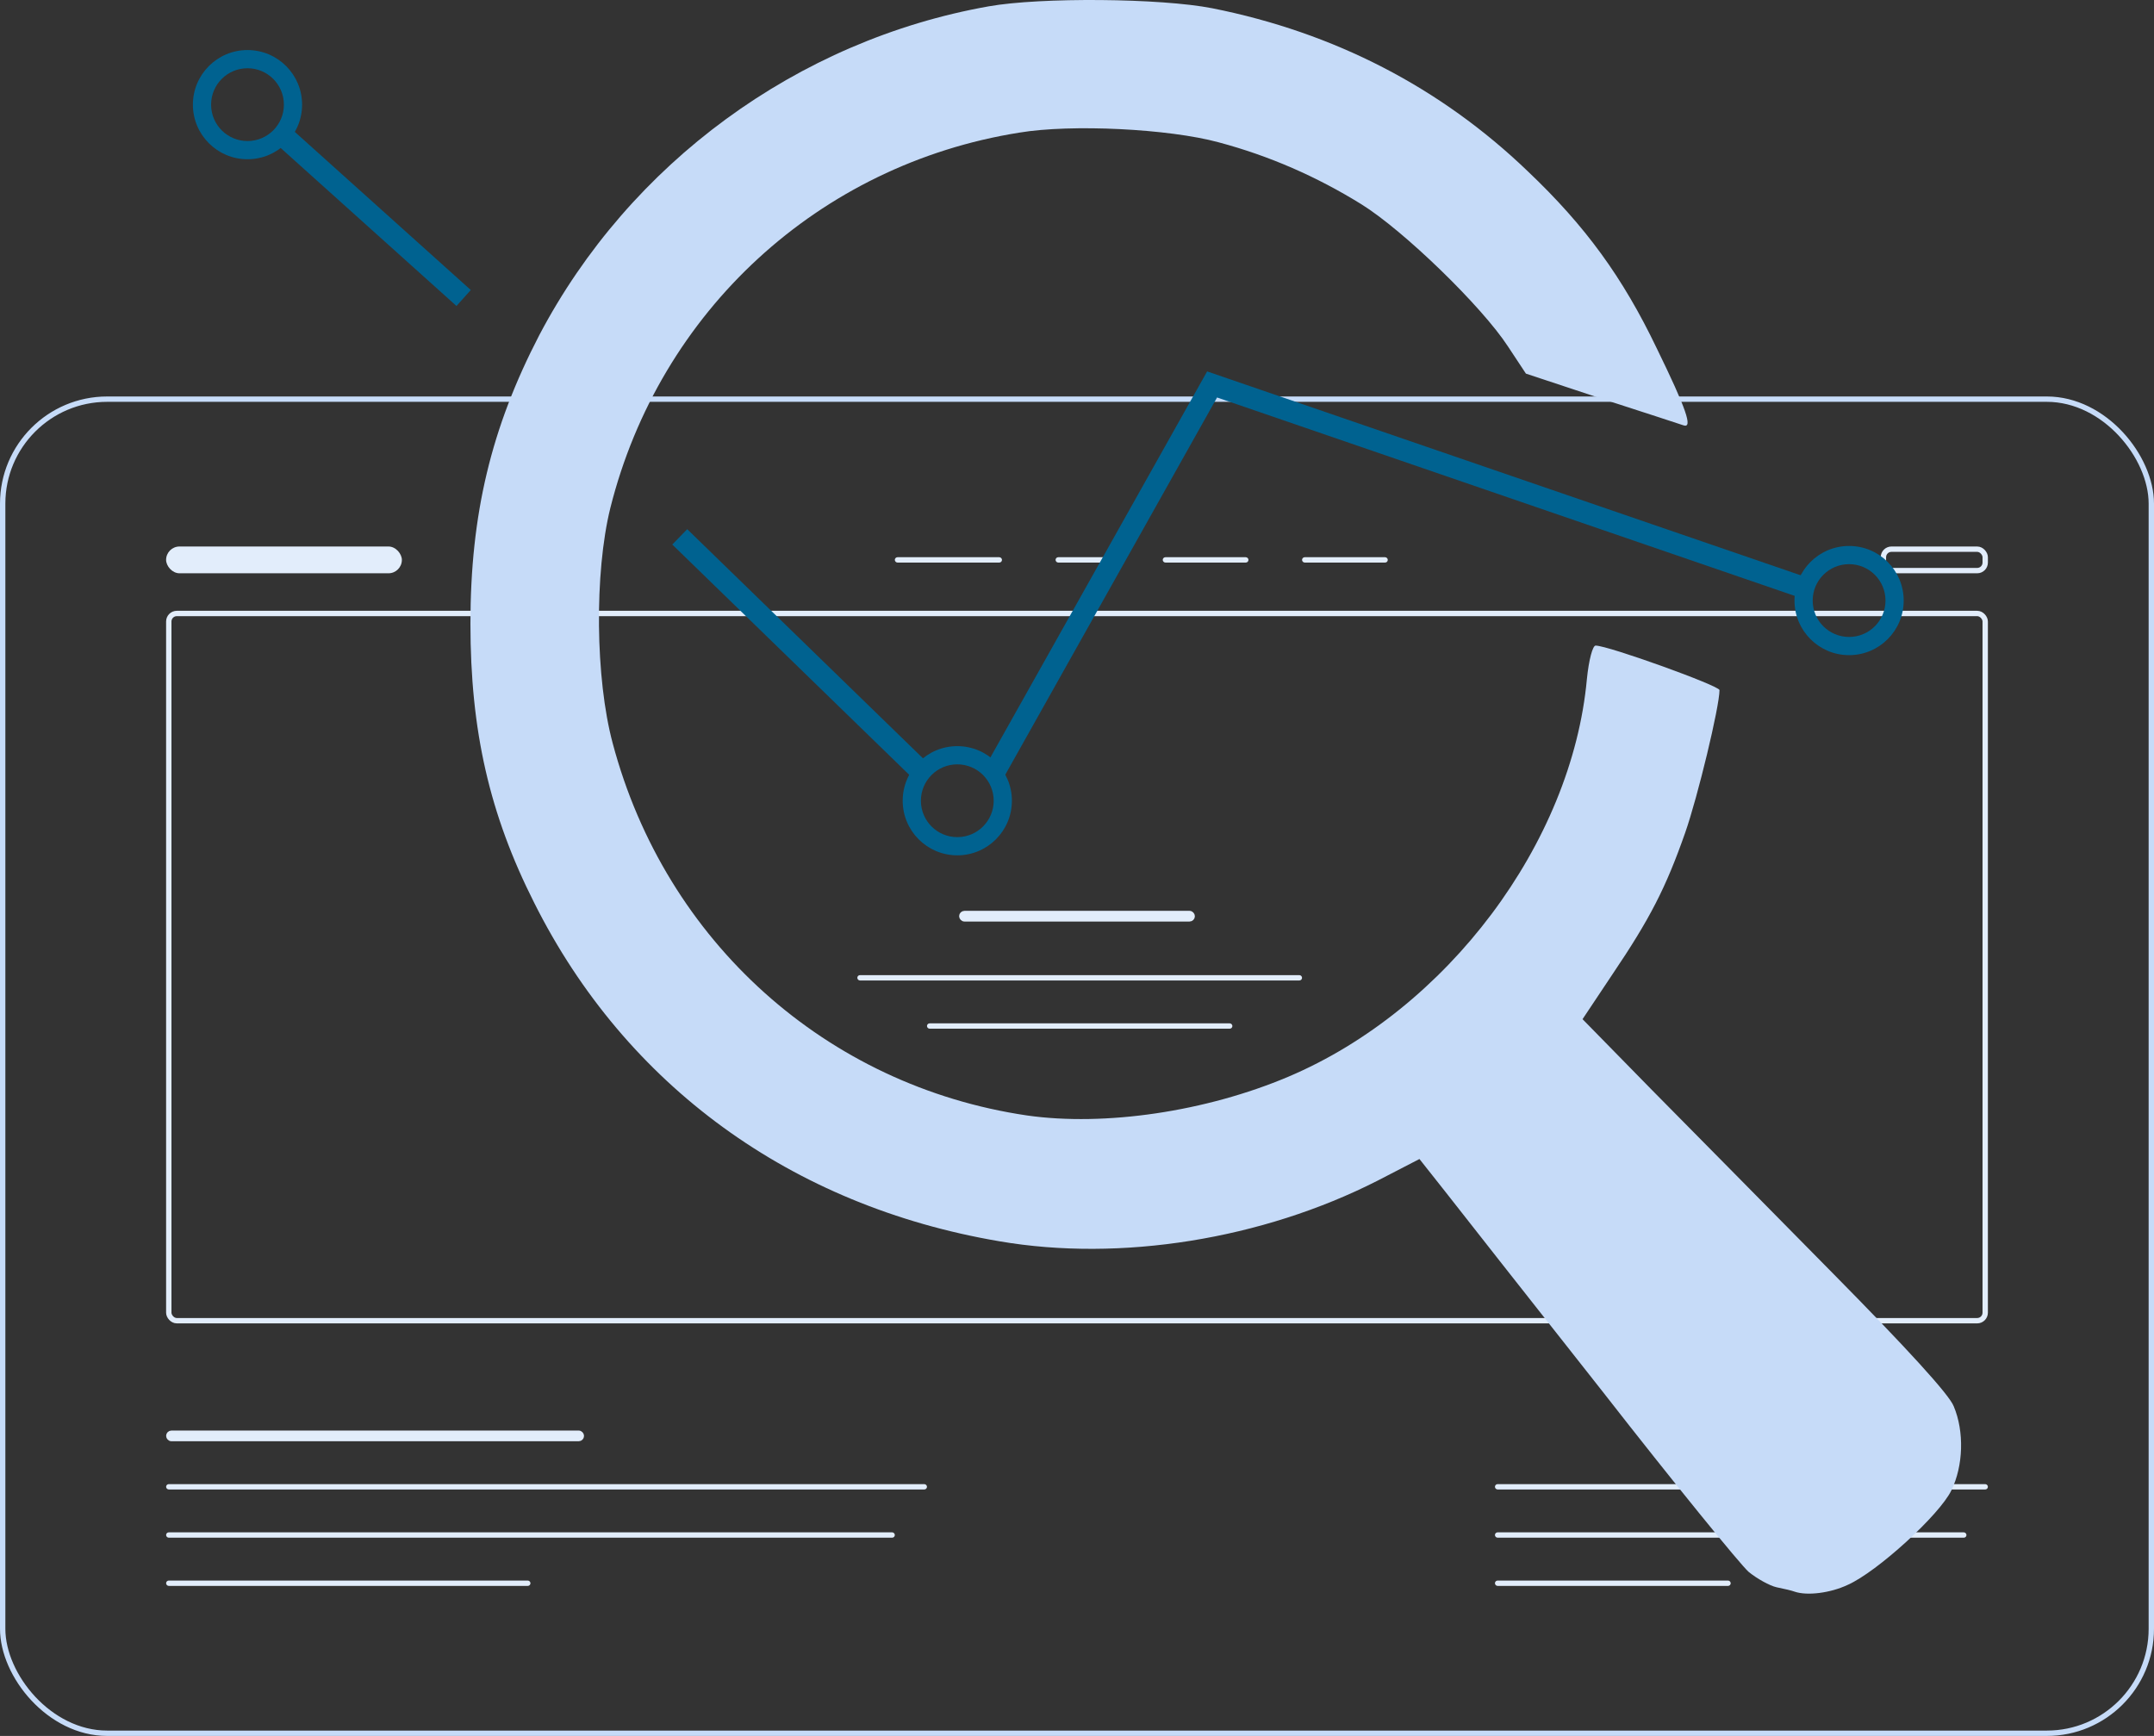 <svg width="402" height="324" viewBox="0 0 402 324" fill="none" xmlns="http://www.w3.org/2000/svg">
<rect x="0" y="0" width="402" height="324" fill="#333333" stroke="none"/>
<rect x="0.5" y="74.5" width="401" height="249" rx="19.5" stroke="#C6DBF8"/>
<rect x="31.5" y="114.5" width="339" height="132" rx="1.5" stroke="#E2EDFB"/>
<rect x="31.5" y="267.5" width="77" height="1" rx="0.5" stroke="#E2EDFB"/>
<rect x="179.5" y="170.5" width="43" height="1" rx="0.5" stroke="#E2EDFB"/>
<rect x="160.25" y="182.25" width="82.5" height="0.5" rx="0.25" stroke="#E2EDFB" stroke-width="0.5"/>
<rect x="173.25" y="191.25" width="56.5" height="0.5" rx="0.25" stroke="#E2EDFB" stroke-width="0.5"/>
<rect x="167.25" y="104.25" width="19.5" height="0.5" rx="0.25" stroke="#E2EDFB" stroke-width="0.5"/>
<rect x="197.25" y="104.25" width="9.5" height="0.5" rx="0.25" stroke="#E2EDFB" stroke-width="0.5"/>
<rect x="217.25" y="104.25" width="15.5" height="0.5" rx="0.25" stroke="#E2EDFB" stroke-width="0.5"/>
<rect x="243.25" y="104.25" width="15.5" height="0.5" rx="0.25" stroke="#E2EDFB" stroke-width="0.5"/>
<rect x="31" y="102" width="44" height="5" rx="2.5" fill="#E2EDFB"/>
<rect x="351.5" y="102.5" width="19" height="4" rx="1.5" stroke="#E2EDFB"/>
<rect x="31.25" y="277.25" width="141.5" height="0.5" rx="0.25" stroke="#E2EDFB" stroke-width="0.5"/>
<rect x="279.25" y="277.25" width="91.5" height="0.5" rx="0.25" stroke="#E2EDFB" stroke-width="0.5"/>
<rect x="31.25" y="286.25" width="135.5" height="0.5" rx="0.25" stroke="#E2EDFB" stroke-width="0.5"/>
<rect x="279.25" y="286.25" width="87.5" height="0.5" rx="0.25" stroke="#E2EDFB" stroke-width="0.5"/>
<rect x="31.25" y="295.25" width="67.5" height="0.5" rx="0.25" stroke="#E2EDFB" stroke-width="0.5"/>
<rect x="279.25" y="295.25" width="43.5" height="0.5" rx="0.25" stroke="#E2EDFB" stroke-width="0.5"/>
<path d="M334.908 297.065C334.457 296.885 332.921 296.523 331.567 296.252C330.302 295.982 327.863 294.627 326.328 293.362C324.793 292.007 312.509 276.924 299.052 259.673C285.504 242.513 272.318 225.714 269.698 222.372L264.911 216.321L257.054 220.385C235.558 231.313 209.095 235.558 186.515 231.675C147.678 225.081 116.789 202.592 99.719 168.542C91.319 151.923 87.797 136.298 87.797 116.428C87.797 95.926 91.681 79.849 100.622 62.599C117.512 30.445 148.852 7.504 184.528 1.182C194.192 -0.534 216.591 -0.354 226.255 1.543C248.925 6.059 268.795 16.265 285.143 31.98C295.891 42.187 302.845 51.76 309.168 64.947C314.767 76.417 315.941 79.94 314.225 79.398C313.683 79.217 306.819 76.959 298.962 74.43L284.782 69.734L281.44 64.676C276.563 57.179 261.931 42.999 254.073 38.122C245.764 32.974 236.913 29.09 227.429 26.561C218.126 24.032 199.972 23.129 190.218 24.755C152.826 30.716 123.111 58.083 113.899 94.842C110.918 106.945 111.099 126.634 114.351 138.737C124.195 175.768 154.271 202.682 191.663 208.192C206.204 210.269 225.081 207.469 240.435 200.966C270.06 188.412 293.362 157.343 296.162 126.725C296.523 123.112 297.246 120.493 297.787 120.493C300.136 120.493 320.909 127.989 320.909 128.802C320.909 131.873 316.845 148.762 314.496 155.446C310.884 165.742 307.903 171.523 300.949 181.819L295.349 190.219L308.355 203.495C315.49 210.721 330.844 226.256 342.314 237.907C355.682 251.454 363.81 260.306 364.623 262.473C366.61 267.17 366.43 273.583 364.172 278.189C362.004 282.705 350.353 293.362 344.843 295.801C341.592 297.336 337.257 297.878 334.908 297.065Z" fill="#C6DBF8"/>
<path d="M185.453 144.358L226.213 71.754L337.453 109.967M126.861 100.201L172.291 144.358M52.984 25.475L86.526 55.62" stroke="#006290" stroke-width="4"/>
<path fill-rule="evenodd" clip-rule="evenodd" d="M178.659 156.246C182.411 156.246 185.452 153.204 185.452 149.452C185.452 145.701 182.411 142.659 178.659 142.659C174.907 142.659 171.866 145.701 171.866 149.452C171.866 153.204 174.907 156.246 178.659 156.246ZM178.659 159.642C184.287 159.642 188.849 155.08 188.849 149.452C188.849 143.825 184.287 139.262 178.659 139.262C173.031 139.262 168.469 143.825 168.469 149.452C168.469 155.08 173.031 159.642 178.659 159.642Z" fill="#006290"/>
<path fill-rule="evenodd" clip-rule="evenodd" d="M345.095 118.883C348.847 118.883 351.888 115.841 351.888 112.089C351.888 108.338 348.847 105.296 345.095 105.296C341.343 105.296 338.301 108.338 338.301 112.089C338.301 115.841 341.343 118.883 345.095 118.883ZM345.095 122.279C350.722 122.279 355.285 117.717 355.285 112.089C355.285 106.462 350.722 101.899 345.095 101.899C339.467 101.899 334.905 106.462 334.905 112.089C334.905 117.717 339.467 122.279 345.095 122.279Z" fill="#006290"/>
<path fill-rule="evenodd" clip-rule="evenodd" d="M46.19 26.324C49.942 26.324 52.983 23.283 52.983 19.531C52.983 15.779 49.942 12.738 46.19 12.738C42.438 12.738 39.397 15.779 39.397 19.531C39.397 23.283 42.438 26.324 46.19 26.324ZM46.19 29.721C51.818 29.721 56.38 25.159 56.38 19.531C56.38 13.903 51.818 9.341 46.19 9.341C40.562 9.341 36 13.903 36 19.531C36 25.159 40.562 29.721 46.19 29.721Z" fill="#006290"/>
</svg>
